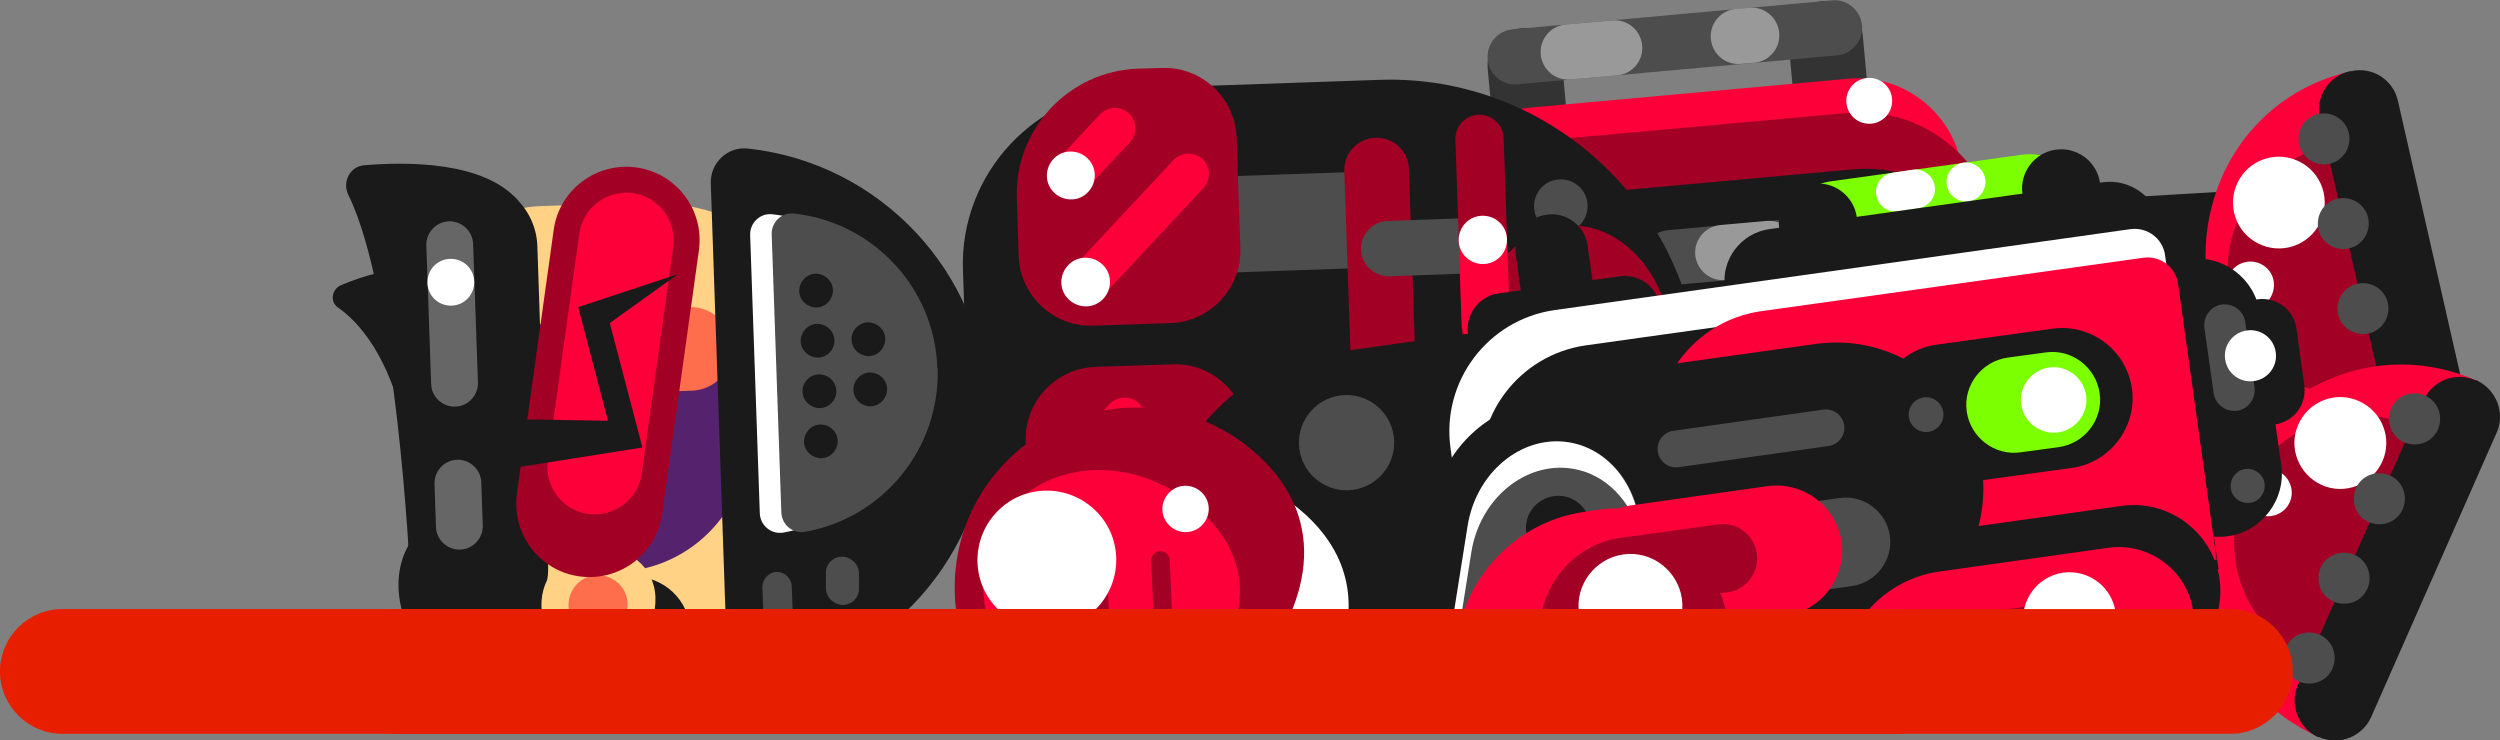 <?xml version="1.0" encoding="UTF-8"?>
<svg id="Layer_2" data-name="Layer 2" xmlns="http://www.w3.org/2000/svg" viewBox="0 0 67.32 19.94">
  <rect x="0" y="0" width="67.32" height="19.94" fill="#808080" stroke="none"/>
  <defs>
    <style>
      .cls-1 {
        fill: #55236e;
      }

      .cls-2 {
        fill: #a20025;
      }

      .cls-3 {
        fill: #fff;
      }

      .cls-4 {
        fill: #7cff00;
      }

      .cls-5 {
        fill: #e71e00;
      }

      .cls-6 {
        fill: #ffd285;
      }

      .cls-7 {
        fill: #fd003a;
      }

      .cls-8 {
        fill: #4d4d4d;
      }

      .cls-9 {
        fill: #333;
      }

      .cls-10 {
        fill: #ff6e4c;
      }

      .cls-11 {
        fill: #999;
      }

      .cls-12 {
        fill: #434343;
      }

      .cls-13 {
        fill: #1a1a1a;
      }

      .cls-14 {
        fill: #666;
      }
    </style>
  </defs>
  <g id="dead">
    <g id="dead8">
      <g>
        <g>
          <path class="cls-9" d="m42.27,3.94l-.21-2.27c-.05-.55-.54-.96-1.09-.91h0c-.55.05-.96.54-.91,1.09l.21,2.27c.05.55.54.96,1.09.91h0c.55-.05.96-.54.91-1.09Z"/>
          <path class="cls-9" d="m50.37,3.21l-.21-2.27c-.05-.55-.54-.96-1.09-.91h0c-.55.05-.96.54-.91,1.09l.21,2.27c.05.55.54.96,1.09.91h0c.55-.05.96-.54.91-1.09Z"/>
          <path class="cls-8" d="m50.14.68h0c-.04-.41-.4-.71-.81-.67l-8.6.78c-.41.04-.71.4-.67.81h0c.04.41.4.71.81.67l8.6-.78c.41-.04.71-.4.67-.81Z"/>
          <path class="cls-11" d="m44.22,1.22h0c-.04-.41-.4-.71-.81-.67l-1.25.11c-.41.04-.71.4-.67.81h0c.04.41.4.71.81.67l1.25-.11c.41-.04.71-.4.67-.81Z"/>
          <path class="cls-11" d="m47.91.88h0c-.04-.41-.4-.71-.81-.67l-.36.03c-.41.04-.71.4-.67.81h0c.04.41.4.71.81.67l.36-.03c.41-.04.71-.4.67-.81Z"/>
        </g>
        <path class="cls-7" d="m52.85,4.69h0c.14,1.56-1.02,2.94-2.57,3.08l-8.59.78c-1.56.14-2.94-1.02-3.08-2.57h0c-.14-1.56,1.02-2.94,2.57-3.08l8.59-.78c1.56-.14,2.94,1.02,3.08,2.57Z"/>
        <path class="cls-2" d="m53.84,6.44h0c.19,2.06-1.34,3.9-3.4,4.08l-8.61.78c-2.06.19-3.9-1.34-4.08-3.4h0c-.19-2.06,1.34-3.9,3.4-4.08l8.61-.78c2.06-.19,3.9,1.34,4.08,3.4Z"/>
        <path class="cls-13" d="m53.98,7.96h0c.19,2.06-1.34,3.9-3.4,4.08l-8.61.78c-2.06.19-3.9-1.34-4.08-3.4h0c-.19-2.06,1.34-3.9,3.4-4.08l8.61-.78c2.06-.19,3.9,1.34,4.08,3.4Z"/>
        <path class="cls-8" d="m52.37,9.83h0c.04.41-.27.77-.67.81l-6.31.57c-.41.04-.77-.27-.81-.67h0c-.04-.41.27-.77.67-.81l6.31-.57c.41-.04.77.27.81.67Z"/>
        <path class="cls-11" d="m47.3,10.3h0c.04.41-.27.77-.67.81l-1.25.11c-.41.04-.77-.27-.81-.67h0c-.04-.41.27-.77.67-.81l1.25-.11c.41-.04.77.27.81.67Z"/>
        <path class="cls-11" d="m51,9.96h0c.04.41-.27.77-.67.81l-.36.03c-.41.04-.77-.27-.81-.67h0c-.04-.41.27-.77.67-.81l.36-.03c.41-.04.77.27.81.67Z"/>
        <path class="cls-8" d="m51.73,6.32h0c.04.41-.27.77-.67.81l-6.02.55c-.41.04-.77-.27-.81-.67h0c-.04-.41.27-.77.67-.81l6.02-.55c.41-.04.77.27.81.67Z"/>
        <path class="cls-11" d="m48.38,6.62h0c.04.41-.27.77-.67.81l-1.25.11c-.41.04-.77-.27-.81-.67h0c-.04-.41.27-.77.67-.81l1.25-.11c.41-.04.77.27.81.67Z"/>
        <path class="cls-11" d="m51.15,6.37h0c.04.41-.27.77-.67.81l-.36.03c-.41.04-.77-.27-.81-.67h0c-.04-.41.27-.77.67-.81l.36-.03c.41-.04.77.27.81.67Z"/>
        <path class="cls-3" d="m40.29,4.25c-.34.03-.64-.22-.67-.56-.03-.34.22-.64.56-.67.34-.03.64.22.67.56.03.34-.22.64-.56.67Z"/>
        <path class="cls-8" d="m41.09,6.71c-1.33.12-2.3,1.29-2.18,2.62.12,1.33,1.29,2.3,2.62,2.18,1.33-.12,2.3-1.29,2.18-2.62-.12-1.33-1.29-2.3-2.62-2.18Z"/>
        <path class="cls-13" d="m41.19,7.82c-.71.06-1.24.7-1.18,1.41.06.71.7,1.24,1.41,1.18.71-.06,1.24-.7,1.18-1.41-.06-.71-.7-1.24-1.41-1.18Z"/>
        <path class="cls-3" d="m50.39,3.33c-.34.03-.64-.22-.67-.56-.03-.34.22-.64.56-.67s.64.22.67.56c.03.34-.22.64-.56.67Z"/>
      </g>
      <g>
        <g id="ShinTwo">
          <path class="cls-13" d="m63.69,7.27h0c.08,1.28-.91,2.39-2.19,2.46l-10.33.61c-1.28.08-2.39-.91-2.46-2.19h0c-.08-1.28.91-2.39,2.19-2.46l10.33-.61c1.28-.08,2.39.91,2.46,2.19Z"/>
        </g>
        <path class="cls-12" d="m50.99,6.89c-.62.04-1.1.57-1.06,1.2.04.62.57,1.1,1.2,1.06.62-.04,1.1-.57,1.06-1.2-.04-.62-.57-1.1-1.2-1.06Z"/>
      </g>
      <g>
        <path class="cls-7" d="m63.3,1.92c-2.83.64-4.41,3.41-3.77,6.24.64,2.83,3.27,4.64,6.1,3.99l-2.33-10.23Z"/>
        <path class="cls-2" d="m63.75,3.9c-.36-.04-.73-.03-1.11.05-1.84.42-2.99,2.25-2.57,4.09.42,1.84,2.25,2.99,4.09,2.57.37-.09.71-.24,1.02-.43l-1.43-6.28Z"/>
        <path class="cls-13" d="m64.57,2.71l1.86,8.17c.13.57-.23,1.14-.8,1.27h-.03c-.57.14-1.14-.22-1.27-.79l-1.86-8.17c-.13-.57.23-1.14.8-1.27h.03c.57-.14,1.14.22,1.27.79Z"/>
        <path class="cls-3" d="m61.09,4.25c.67-.15,1.33.27,1.48.93.15.67-.27,1.33-.93,1.48-.67.15-1.33-.27-1.48-.93-.15-.67.27-1.33.93-1.48Z"/>
        <path class="cls-3" d="m60.74,8.3c-.34.08-.69-.14-.76-.48-.08-.34.14-.69.48-.76.34-.08.69.14.76.48s-.14.69-.48.76Z"/>
        <path class="cls-8" d="m64.82,10.45h0c.08.37-.15.74-.52.82h0c-.37.08-.74-.15-.82-.52h0c-.08-.37.15-.74.52-.82h0c.37-.08.74.15.82.52Z"/>
        <path class="cls-8" d="m63.25,3.59h0c.08.37-.15.74-.52.82h0c-.37.08-.74-.15-.82-.52h0c-.08-.37.15-.74.52-.82h0c.37-.08.74.15.82.52Z"/>
        <path class="cls-8" d="m63.77,5.87h0c.08.37-.15.74-.52.82h0c-.37.08-.74-.15-.82-.52h0c-.08-.37.15-.74.52-.82h0c.37-.08.74.15.82.52Z"/>
        <path class="cls-8" d="m64.3,8.16h0c.08.37-.15.74-.52.82h0c-.37.08-.74-.15-.82-.52h0c-.08-.37.15-.74.52-.82h0c.37-.08.74.15.82.52Z"/>
      </g>
      <g>
        <g id="ShinTwo-2" data-name="ShinTwo">
          <path class="cls-9" d="m64.43,17.37h0c-.23,1.26-1.45,2.1-2.71,1.87l-10.18-1.85c-1.26-.23-2.1-1.45-1.87-2.71h0c.23-1.26,1.45-2.1,2.71-1.87l10.18,1.85c1.26.23,2.1,1.45,1.87,2.71Z"/>
        </g>
        <path class="cls-8" d="m62.4,17.54h0c-.05.29-.33.48-.61.42l-10.26-1.87c-.29-.05-.48-.33-.42-.61h0c.05-.29.33-.48.61-.42l10.26,1.87c.29.05.48.33.42.61Z"/>
        <path class="cls-3" d="m55.52,16.28h0c-.05.29-.33.48-.61.42l-1.75-.32c-.29-.05-.48-.33-.42-.61h0c.05-.29.33-.48.61-.42l1.75.32c.29.05.48.33.42.61Z"/>
        <path class="cls-3" d="m60.23,17.17h0c-.05.3-.34.5-.64.45l-.92-.17c-.3-.05-.5-.34-.45-.64h0c.05-.3.34-.5.64-.44l.92.17c.3.05.5.34.45.64Z"/>
      </g>
      <g>
        <path class="cls-7" d="m66.69,10.25c-2.65-1.17-5.58.11-6.75,2.76-1.17,2.65-.14,5.67,2.51,6.84l4.24-9.6Z"/>
        <path class="cls-2" d="m65.87,12.1c-.27-.25-.57-.46-.92-.62-1.72-.76-3.74.02-4.5,1.75-.76,1.72.02,3.74,1.75,4.5.35.16.71.23,1.08.26l2.6-5.89Z"/>
        <path class="cls-13" d="m67.23,11.65l-3.38,7.66c-.24.53-.86.78-1.4.54h-.03c-.53-.25-.78-.88-.54-1.41l3.38-7.66c.24-.53.86-.78,1.4-.54h.03c.53.25.78.88.54,1.41Z"/>
        <path class="cls-3" d="m63.52,10.8c.63.28.91,1.01.63,1.63s-1.01.91-1.63.63-.91-1.01-.63-1.63c.28-.63,1.01-.91,1.63-.63Z"/>
        <path class="cls-3" d="m60.82,13.85c-.32-.14-.47-.52-.33-.84.14-.32.52-.47.84-.33.32.14.47.52.33.84-.14.32-.52.47-.84.33Z"/>
        <path class="cls-8" d="m62.81,18h0c-.15.35-.56.5-.91.35h0c-.35-.15-.5-.56-.35-.91h0c.15-.35.56-.5.91-.35h0c.35.15.5.56.35.91Z"/>
        <path class="cls-8" d="m65.65,11.56h0c-.15.35-.56.5-.91.35h0c-.35-.15-.5-.56-.35-.91h0c.15-.35.56-.5.91-.35h0c.35.15.5.56.35.91Z"/>
        <path class="cls-8" d="m64.7,13.71h0c-.15.35-.56.5-.91.35h0c-.35-.15-.5-.56-.35-.91h0c.15-.35.56-.5.91-.35h0c.35.15.5.56.35.91Z"/>
        <path class="cls-8" d="m63.75,15.85h0c-.15.35-.56.5-.91.35h0c-.35-.15-.5-.56-.35-.91h0c.15-.35.56-.5.91-.35h0c.35.15.5.56.35.91Z"/>
      </g>
      <g>
        <path class="cls-13" d="m45.78,10.21h0c.16,4.59-3.47,8.48-8.07,8.64l-6.64.23c-2.6.09-4.8-1.97-4.89-4.57l-.25-7.24c-.09-2.6,1.97-4.8,4.57-4.89l6.64-.23c4.59-.16,8.48,3.47,8.64,8.07Z"/>
        <path class="cls-8" d="m37.74,12.24h0c.02.71-.54,1.31-1.25,1.34l-4.03.14c-.71.02-1.31-.54-1.34-1.25h0c-.02-.71.54-1.31,1.25-1.34l4.03-.14c.71-.02,1.31.54,1.34,1.25Z"/>
        <path class="cls-8" d="m37.53,5.89h0c.02.71-.54,1.31-1.25,1.34l-4.03.14c-.71.02-1.31-.54-1.34-1.25h0c-.02-.71.54-1.31,1.25-1.34l4.03-.14c.71-.02,1.31.54,1.34,1.25Z"/>
        <path class="cls-2" d="m33.58,11.69l.1,2.99c.04,1.07-.81,1.97-1.87,2.01h0c-2.21.08-4.09-1.67-4.16-3.89l-.03-.91c-.04-1.07.81-1.97,1.87-2.01l2.09-.07c1.07-.04,1.97.81,2.01,1.87Z"/>
        <path class="cls-2" d="m33.3,3.7l.1,2.99c.04,1.07-.81,1.97-1.87,2.01l-2.09.07c-1.07.04-1.97-.81-2.01-1.87l-.05-1.57c-.06-1.85,1.4-3.41,3.25-3.48l.66-.02c1.07-.04,1.97.81,2.01,1.87Z"/>
        <path class="cls-7" d="m32.41,5.06l-2.68,2.87c-.21.22-.56.23-.78.03h0c-.22-.21-.23-.56-.03-.78l2.68-2.87c.21-.22.56-.23.78-.03h0c.22.21.23.56.03.78Z"/>
        <path class="cls-7" d="m30.43,3.83l-1.19,1.27c-.21.22-.56.23-.78.03h0c-.22-.21-.23-.56-.03-.78l1.19-1.27c.21-.22.56-.23.78-.03h0c.22.21.23.56.03.78Z"/>
        <path class="cls-7" d="m32.68,12.87l-2.06,2.21c-.21.22-.56.23-.78.03h0c-.22-.21-.23-.56-.03-.78l2.06-2.21c.21-.22.56-.23.78-.03h0c.22.21.23.56.03.78Z"/>
        <path class="cls-7" d="m30.69,11.63l-1.19,1.27c-.21.22-.56.23-.78.03h0c-.22-.21-.23-.56-.03-.78l1.19-1.27c.21-.22.56-.23.78-.03h0c.22.21.23.56.03.78Z"/>
        <path class="cls-2" d="m37.94,4.55l.33,9.76c.02.48-.36.89-.84.9h0c-.48.02-.89-.36-.9-.84l-.33-9.76c-.02-.48.36-.89.84-.9h0c.48-.02.89.36.9.84Z"/>
        <path class="cls-8" d="m40.29,12.44h0c.01.41-.31.76-.72.77l-1.95.07c-.41.01-.76-.31-.77-.72h0c-.01-.41.31-.76.72-.77l1.95-.07c.41-.01.76.31.77.72Z"/>
        <path class="cls-8" d="m40.09,6.6h0c.01.41-.31.76-.72.77l-1.95.07c-.41.01-.76-.31-.77-.72h0c-.01-.41.31-.76.72-.77l1.95-.07c.41-.01.76.31.77.72Z"/>
        <path class="cls-8" d="m42.67,12.35c.62-.02,1.14.46,1.16,1.08.02.62-.46,1.14-1.08,1.16-.62.02-1.14-.46-1.16-1.08-.02-.62.46-1.14,1.08-1.16Z"/>
        <path class="cls-8" d="m42.01,4.83c.4-.01.73.3.74.7.01.4-.3.73-.7.74-.4.01-.73-.3-.74-.7-.01-.4.3-.73.7-.74Z"/>
        <path class="cls-3" d="m30.15,14.09c.36-.01.67.27.68.63.01.36-.27.67-.63.68-.36.01-.67-.27-.68-.63-.01-.36.27-.67.63-.68Z"/>
        <path class="cls-3" d="m29.08,11.84c.36-.01.66.27.67.62.01.36-.27.66-.62.67-.36.01-.66-.27-.67-.62-.01-.36.27-.66.62-.67Z"/>
        <path class="cls-2" d="m42.23,6.07c-1.47.05-2.62,1.55-2.55,3.36s1.3,3.23,2.78,3.18,2.62-1.55,2.55-3.36c-.06-1.81-1.3-3.23-2.78-3.18Z"/>
        <path class="cls-3" d="m29.21,6.94c.36-.01.67.27.68.63.01.36-.27.67-.63.68s-.67-.27-.68-.63c-.01-.36.27-.67.63-.68Z"/>
        <path class="cls-3" d="m28.81,4.08c.36-.01.66.27.67.62.01.36-.27.66-.62.67-.36.01-.66-.27-.67-.62-.01-.36.27-.66.62-.67Z"/>
        <path class="cls-2" d="m40.49,3.72l.43,12.56c.01.36-.27.66-.63.67h0c-.36.01-.66-.27-.67-.63l-.43-12.56c-.01-.36.27-.66.63-.67h0c.36-.01.66.27.67.63Z"/>
        <path class="cls-7" d="m40.58,6.44l.08,2.25c.01.36-.27.66-.63.67h0c-.36.01-.66-.27-.67-.63l-.08-2.25c-.01-.36.27-.66.63-.67h0c.36-.01.66.27.67.63Z"/>
        <path class="cls-7" d="m40.8,12.74l.02.53c.01.36-.27.66-.63.67h0c-.36.01-.66-.27-.67-.63l-.02-.53c-.01-.36.27-.66.63-.67h0c.36-.01.66.27.67.63Z"/>
        <path class="cls-3" d="m39.91,5.81c.36-.01.66.27.67.63.01.36-.27.66-.63.67-.36.01-.66-.27-.67-.63-.01-.36.27-.66.63-.67Z"/>
        <path class="cls-3" d="m40.12,11.94c.36-.01.66.27.67.63.01.36-.27.66-.63.67-.36.01-.66-.27-.67-.63-.01-.36.27-.66.63-.67Z"/>
        <path class="cls-7" d="m43.19,7.78c-.71.02-1.26.78-1.23,1.68.03.91.63,1.62,1.34,1.6.71-.02,1.26-.78,1.23-1.68-.03-.91-.63-1.62-1.34-1.6Z"/>
        <path class="cls-7" d="m41.89,7.52c.28,0,.51.21.52.49,0,.28-.21.51-.49.52s-.51-.21-.52-.49c0-.28.21-.51.49-.52Z"/>
      </g>
      <g>
        <path class="cls-13" d="m11.14,14.48s-1.3,1.44.73,3.79c.18.2.52.15.6-.11.2-.66.81-1.73,2.62-2.77l-3.95-.92Z"/>
        <path class="cls-13" d="m13.01,8.15s-.97-1.68-3.83-.47c-.25.11-.3.45-.08.6.56.39,1.39,1.3,1.83,3.35l2.09-3.47Z"/>
        <path class="cls-13" d="m11.04,15.39s-.37-7.55-1.66-10.14c-.17-.35.04-.77.43-.8,1.19-.1,3.23-.1,4.14.95l-2.91,9.99Z"/>
        <path class="cls-6" d="m23.28,11.04h0c.1,3.06-2.31,5.64-5.37,5.74l-2.97.1c-1.87.06-3.44-1.41-3.51-3.28l-.15-4.54c-.06-1.87,1.41-3.44,3.28-3.51l2.75-.09c3.17-.11,5.86,2.4,5.97,5.57Z"/>
        <path class="cls-13" d="m18.59,16.98h0c.03.83-.63,1.53-1.45,1.56l-2.48.08c-.83.03-1.53-.63-1.56-1.45h0c-.03-.83.63-1.53,1.45-1.56l2.48-.08c.83-.03,1.53.63,1.56,1.45Z"/>
        <path class="cls-1" d="m16.4,8.15c-2,.07-3.57,1.75-3.5,3.75.07,2,1.75,3.57,3.75,3.5,2-.07,3.57-1.75,3.5-3.75-.07-2-1.75-3.57-3.75-3.5Z"/>
        <path class="cls-13" d="m14.47,6.62l.29,8.64c.03,1.03-.78,1.89-1.8,1.93h0c-1.03.03-1.89-.78-1.93-1.8l-.29-8.64c-.03-1.03.78-1.89,1.8-1.93h0c1.03-.03,1.89.78,1.93,1.8Z"/>
        <g>
          <path class="cls-6" d="m16.06,14.75c.85-.03,1.56.49,1.59,1.34.03.85-.63,1.71-1.48,1.74-.85.03-1.56-.64-1.59-1.49-.03-.85.64-1.56,1.49-1.59Z"/>
          <path class="cls-10" d="m16.08,15.49c.44-.01.81.33.82.77.01.44-.33.81-.77.82-.44.01-.81-.33-.82-.77-.01-.44.33-.81.77-.82Z"/>
        </g>
        <path class="cls-10" d="m19.72,9.36h0c.02.62-.47,1.14-1.09,1.16l-1.11.04c-.62.02-1.14-.47-1.16-1.09h0c-.02-.62.47-1.14,1.09-1.16l1.11-.04c.62-.02,1.14.47,1.16,1.09Z"/>
        <path class="cls-14" d="m12.74,6.57l.13,3.73c.01.34-.26.64-.61.65h0c-.34.01-.64-.26-.65-.61l-.13-3.73c-.01-.34.26-.64.61-.65h0c.34-.01.64.26.65.61Z"/>
        <path class="cls-3" d="m12.12,6.97c-.35.01-.62.3-.61.65.01.35.3.62.65.61.35-.01.62-.3.61-.65-.01-.35-.3-.62-.65-.61Z"/>
        <path class="cls-14" d="m12.96,12.99l.04,1.16c.01.34-.26.64-.61.65h0c-.34.01-.64-.26-.65-.61l-.04-1.16c-.01-.34.26-.64.61-.65h0c.34-.01.64.26.65.61Z"/>
        <g>
          <path class="cls-2" d="m18.82,6.74l-.99,7.1c-.15,1.08-1.15,1.83-2.23,1.68h0c-1.08-.15-1.83-1.15-1.68-2.23l.99-7.1c.15-1.08,1.15-1.83,2.23-1.68h0c1.08.15,1.83,1.15,1.68,2.23Z"/>
          <path class="cls-7" d="m17.28,12.75c-.1.7-.74,1.18-1.44,1.09-.7-.1-1.18-.74-1.09-1.44l.85-6.11c.1-.7.74-1.18,1.44-1.09.7.1,1.18.74,1.09,1.44l-.85,6.11Z"/>
        </g>
        <path class="cls-13" d="m26.62,10.98c-.12-3.66-2.94-6.6-6.48-6.98-.55-.06-1.02.39-1,.94l.43,12.57c.02.55.52.97,1.07.87,3.51-.62,6.11-3.74,5.99-7.41Z"/>
        <path class="cls-3" d="m24.66,9.93c-.07-2.18-1.75-3.93-3.86-4.16-.33-.04-.61.23-.6.56l.26,7.49c.01.33.31.58.64.52,2.09-.37,3.64-2.23,3.57-4.42Z"/>
        <path class="cls-8" d="m25.24,9.91c-.07-2.18-1.75-3.93-3.86-4.16-.33-.04-.61.23-.6.56l.26,7.49c.01.33.31.58.64.52,2.09-.37,3.64-2.23,3.57-4.42Z"/>
        <path class="cls-13" d="m22.09,11.43c.25,0,.46.19.47.44,0,.25-.19.46-.44.47-.25,0-.46-.19-.47-.44,0-.25.19-.46.44-.47Z"/>
        <path class="cls-13" d="m22.05,10.08c.25,0,.46.19.47.44s-.19.46-.44.47c-.25,0-.46-.19-.47-.44s.19-.46.44-.47Z"/>
        <path class="cls-13" d="m22,8.72c.25,0,.46.19.47.44s-.19.46-.44.47c-.25,0-.46-.19-.47-.44,0-.25.19-.46.44-.47Z"/>
        <path class="cls-13" d="m21.96,7.37c.25,0,.46.19.47.44,0,.25-.19.46-.44.47-.25,0-.46-.19-.47-.44,0-.25.19-.46.44-.47Z"/>
        <path class="cls-13" d="m23.42,10.03c.25,0,.46.19.47.44,0,.25-.19.46-.44.47s-.46-.19-.47-.44c0-.25.19-.46.44-.47Z"/>
        <path class="cls-13" d="m23.37,8.68c.25,0,.46.19.47.44,0,.25-.19.46-.44.47-.25,0-.46-.19-.47-.44s.19-.46.44-.47Z"/>
        <path class="cls-8" d="m21.32,15.78l.04,1.1c0,.22-.17.4-.38.41h0c-.22,0-.4-.17-.41-.38l-.04-1.1c0-.22.17-.4.38-.41h0c.22,0,.4.17.41.38Z"/>
        <path class="cls-8" d="m23.13,15.43v.39c.02.25-.17.46-.42.47h0c-.25,0-.46-.19-.47-.44v-.39c-.02-.25.17-.46.42-.47h0c.25,0,.46.19.47.44Z"/>
        <polygon class="cls-13" points="13.7 12.62 17.3 12.05 16.42 8.7 18.26 7.38 15.57 8.27 16.37 11.33 13.21 11.28 13.7 12.62"/>
      </g>
      <g>
        <path class="cls-13" d="m41.65,5.78h0c-.53.07-.91.57-.83,1.1l.46,3.25c.07.53.57.91,1.1.83h0c.53-.07.91-.57.83-1.1l-.46-3.25c-.07-.53-.57-.91-1.1-.83Z"/>
        <path class="cls-13" d="m44.71,8.27h0c-.07-.53-.57-.91-1.1-.83l-3.25.46c-.53.07-.91.57-.83,1.1h0c.07.53.57.91,1.1.83l3.25-.46c.53-.07.91-.57.83-1.1Z"/>
        <path class="cls-4" d="m54.42,4.17l-5.1.71c-.89.12-1.51.95-1.38,1.83h0c.12.89.95,1.51,1.83,1.38l5.1-.71c.89-.12,1.51-.95,1.38-1.83h0c-.12-.89-.95-1.51-1.83-1.38Z"/>
        <path class="cls-3" d="m51.51,4.57l-.54.08c-.29.04-.49.31-.45.59h0c.04.29.31.49.59.45l.54-.08c.29-.04.49-.31.45-.59h0c-.04-.29-.31-.49-.59-.45Z"/>
        <path class="cls-3" d="m52.87,4.38h0c-.29.04-.49.31-.45.59h0c.04.29.31.49.59.45h0c.29-.04.49-.31.45-.59h0c-.04-.29-.31-.49-.59-.45Z"/>
        <path class="cls-13" d="m56.62,4.91l-8.98,1.26c-.76.11-1.3.82-1.19,1.58h0c.11.76.82,1.3,1.58,1.19l8.98-1.26c.76-.11,1.3-.82,1.19-1.58h0c-.11-.76-.82-1.3-1.58-1.19Z"/>
        <path class="cls-13" d="m49.1,7.04h0c-.57.08-1.11-.32-1.19-.9h0c-.08-.57.32-1.11.9-1.19h0c.57-.08,1.11.32,1.19.9h0c.08.57-.32,1.11-.9,1.19Z"/>
        <path class="cls-13" d="m55.65,6.12h0c-.57.08-1.11-.32-1.19-.9h0c-.08-.57.32-1.11.9-1.19h0c.57-.08,1.11.32,1.19.9h0c.08.57-.32,1.11-.9,1.19Z"/>
        <path class="cls-13" d="m31.65,18.07h17.82c2.12-.92,3.48-3.18,3.14-5.58-.4-2.88-3.09-4.9-5.96-4.5l-10.87,1.52c-2.88.4-4.9,3.09-4.5,5.96l.36,2.59Z"/>
        <path class="cls-13" d="m58.94,6.98h0c-.92.13-1.57.99-1.44,1.91l.58,4.11c.13.92.99,1.57,1.91,1.44h0c.92-.13,1.57-.99,1.44-1.91l-.58-4.11c-.13-.92-.99-1.57-1.91-1.44Z"/>
        <path class="cls-3" d="m59.35,14.31l-19.59,2.75-.7-4.99c-.25-1.8,1-3.46,2.8-3.72l15.51-2.18c.45-.06.87.25.93.7l1.04,7.43Z"/>
        <path class="cls-13" d="m59.75,15.33l-19.15,2.68-.7-4.99c-.25-1.8,1-3.46,2.8-3.72l13.86-1.94c1.12-.16,2.15.62,2.31,1.74l.87,6.22Z"/>
        <path class="cls-7" d="m59.7,15.07l-14.38,2.02-.7-4.99c-.25-1.8,1-3.46,2.8-3.72l10.3-1.44c.45-.06.87.25.93.7l1.04,7.43Z"/>
        <path class="cls-13" d="m57.15,13.62l-6.67.94c-1.26.18-2.15,1.36-1.98,2.62h0c.18,1.26,1.36,2.15,2.62,1.98l6.67-.94c1.26-.18,2.15-1.36,1.98-2.62h0c-.18-1.26-1.36-2.15-2.62-1.98Z"/>
        <path class="cls-13" d="m50.01,17.08l-5.81.81c-2.15.3-4.16-1.21-4.46-3.36h0c-.3-2.15,1.21-4.16,3.36-4.46l5.81-.81c2.15-.3,4.16,1.21,4.46,3.36h0c.3,2.15-1.21,4.16-3.36,4.46Z"/>
        <path class="cls-8" d="m49.87,15.78l-2.26.32c-.65.09-1.26-.37-1.35-1.02h0c-.09-.65.37-1.26,1.02-1.35l2.26-.32c.65-.09,1.26.37,1.35,1.02h0c.09.65-.37,1.26-1.02,1.35Z"/>
        <path class="cls-13" d="m44.9,17.94c.01-.05.03-.1.04-.16l.48-3.04c.3-1.88-1-3.66-2.88-3.96h0c-1.88-.3-3.66,1-3.96,2.88l-.48,3.04c-.07.43-.04.85.04,1.25h6.75Z"/>
        <path class="cls-8" d="m42.25,11.91h0c-1.27-.2-2.49.81-2.72,2.25l-.37,2.33c-.23,1.44.62,2.78,1.89,2.98h0c1.27.2,2.49-.81,2.72-2.25l.37-2.33c.23-1.44-.62-2.78-1.89-2.98Z"/>
        <path class="cls-3" d="m39.25,17.2l.37-2.33c.23-1.44,1.45-2.45,2.72-2.25.9.14,1.58.87,1.82,1.79,0-1.24-.8-2.32-1.92-2.5-1.27-.2-2.49.81-2.72,2.25l-.37,2.33c-.07.42-.03.82.07,1.2,0-.16,0-.32.03-.49Z"/>
        <path class="cls-13" d="m42.82,14.1c-.07-.48-.51-.81-.98-.74-.48.07-.81.51-.74.98.07.48.51.81.98.74.48-.07.81-.51.74-.98Z"/>
        <path class="cls-3" d="m47.29,14.01h0c-.5.07-.85.54-.78,1.04h0c.07.5.54.85,1.04.78h0c.5-.07.85-.54.78-1.04h0c-.07-.5-.54-.85-1.04-.78Z"/>
        <g>
          <path class="cls-7" d="m59.24,18.2c.01-.2,0-.4-.02-.6l-.16-1.13c-.15-1.1-1.18-1.87-2.28-1.72l-4.55.64c-1.46.2-2.55,1.4-2.69,2.81h9.69Z"/>
          <path class="cls-2" d="m57.52,18.27c.01-.14.02-.29,0-.44-.14-1.03-1.1-1.75-2.13-1.61l-2.52.35c-.88.12-1.53.85-1.61,1.7h6.27Z"/>
          <path class="cls-3" d="m56.97,16.49c-.1-.69-.73-1.16-1.41-1.07-.69.1-1.16.73-1.07,1.41.1.69.73,1.16,1.41,1.07.69-.1,1.16-.73,1.07-1.41Z"/>
        </g>
        <path class="cls-8" d="m49.1,11.03l-4.04.57c-.27.04-.46.29-.42.56h0c.04.27.29.46.56.42l4.04-.57c.27-.04.46-.29.42-.56h0c-.04-.27-.29-.46-.56-.42Z"/>
        <path class="cls-8" d="m33.65,13.59h0c-.83.12-1.42.9-1.3,1.73l.31,2.23c.12.83.9,1.42,1.73,1.3h0c.83-.12,1.42-.9,1.3-1.73l-.31-2.23c-.12-.83-.9-1.42-1.73-1.3Z"/>
        <path class="cls-8" d="m36.08,10.65h0c-.7.1-1.19.75-1.09,1.45h0c.1.7.75,1.19,1.45,1.09h0c.7-.1,1.19-.75,1.09-1.45h0c-.1-.7-.75-1.19-1.45-1.09Z"/>
        <path class="cls-13" d="m60.79,8.06h0c-.51.07-.86.54-.79,1.05l.21,1.53c.07.51.54.86,1.05.79h0c.51-.07.86-.54.79-1.05l-.21-1.53c-.07-.51-.54-.86-1.05-.79Z"/>
        <path class="cls-8" d="m60.24,11.06h0c-.3.04-.59-.17-.63-.47l-.25-1.76c-.04-.3.17-.59.47-.63h0c.3-.04.59.17.63.47l.25,1.76c.04.3-.17.59-.47.63Z"/>
        <path class="cls-8" d="m60.46,12.63h0c-.25.03-.42.27-.39.52h0c.03.25.27.42.52.39h0c.25-.03.42-.27.39-.52h0c-.03-.25-.27-.42-.52-.39Z"/>
        <path class="cls-3" d="m60.5,8.9h0c-.37.05-.64.4-.58.78h0c.05.37.4.64.78.58h0c.37-.05.64-.4.58-.78h0c-.05-.37-.4-.64-.78-.58Z"/>
        <g>
          <path class="cls-13" d="m50.53,11.41h0c-.14-1.03.59-1.99,1.62-2.13l3.13-.43c1.03-.14,1.99.59,2.13,1.62h0c.14,1.03-.59,1.99-1.62,2.13l-3.13.43c-1.03.14-1.99-.59-2.13-1.62Z"/>
          <path class="cls-4" d="m52.96,11.08h0c-.1-.7.4-1.35,1.1-1.45l1.03-.14c.7-.1,1.35.4,1.45,1.1h0c.1.7-.4,1.35-1.1,1.45l-1.03.14c-.7.1-1.35-.4-1.45-1.1Z"/>
          <path class="cls-3" d="m55.71,11.55c.43-.23.6-.76.37-1.19-.23-.43-.76-.6-1.19-.37-.43.23-.6.76-.37,1.19.23.43.76.6,1.19.37Z"/>
          <path class="cls-8" d="m52.08,11.58c.23-.12.32-.4.2-.63-.12-.23-.4-.32-.63-.2-.23.12-.32.4-.2.63.12.23.4.32.63.2Z"/>
        </g>
      </g>
      <g>
        <path class="cls-7" d="m48.09,16.58l-3.69.52c-.96.13-1.85-.54-1.99-1.5h0c-.13-.96.54-1.85,1.5-1.99l3.69-.52c.96-.13,1.85.54,1.99,1.5h0c.13.96-.54,1.85-1.5,1.99Z"/>
        <path class="cls-7" d="m47.66,18.07c.02-.28.02-.57-.03-.86-.31-2.23-2.39-3.8-4.62-3.48l-.33.05c-2.12.3-3.62,2.2-3.5,4.3h8.47Z"/>
        <path class="cls-2" d="m41.59,18.07h5.12s0-.01,0-.02l-.2-1.41c-.19-1.38-1.48-2.35-2.86-2.16-1.38.19-2.35,1.48-2.16,2.86l.1.72Z"/>
        <path class="cls-2" d="m46.52,15.95l-2.39.33c-.5.07-.97-.28-1.04-.79h0c-.07-.5.28-.97.79-1.04l2.39-.33c.5-.07.97.28,1.04.79h0c.07.5-.28.97-.79,1.04Z"/>
        <path class="cls-3" d="m44.1,17.7h0c-.76.11-1.47-.43-1.58-1.19h0c-.11-.76.43-1.47,1.19-1.58h0c.76-.11,1.47.43,1.58,1.19h0c.11.76-.43,1.47-1.19,1.58Z"/>
      </g>
      <g>
        <path class="cls-3" d="m35.94,17.94c.63-1.41.53-2.87-.77-4.07-1.86-1.72-4.76-1.6-6.47.26-.99,1.07-1.35,2.48-1.14,3.81h8.38Z"/>
        <path class="cls-2" d="m33.63,18.27c1.67-1.94,2.17-4.24.26-6-1.98-1.83-5.07-1.71-6.9.27-1.48,1.6-1.66,3.92-.64,5.72h7.28Z"/>
        <path class="cls-7" d="m32.55,18.02c1.05-1.31,1.25-2.9-.2-4.24-1.55-1.44-3.83-1.5-5.08-.15-1.07,1.16-1.04,2.98-.03,4.39h5.3Z"/>
        <path class="cls-2" d="m31.37,18.03h0c-.14,0-.25-.1-.26-.24l-.11-2.69c0-.14.1-.25.24-.26h0c.14,0,.25.1.26.24l.11,2.69c0,.14-.1.25-.24.26Z"/>
        <path class="cls-2" d="m29.64,17.25h0c-.14,0-.25-.1-.26-.24l-.11-2.69c0-.14.1-.25.24-.26h0c.14,0,.25.1.26.24l.11,2.69c0,.14-.1.25-.24.26Z"/>
        <path class="cls-3" d="m29.46,13.71c.76.7.8,1.88.1,2.64-.7.76-1.88.8-2.64.1-.76-.7-.8-1.88-.1-2.64s1.88-.8,2.64-.1Z"/>
        <path class="cls-3" d="m31.5,14.16c-.25-.23-.27-.62-.03-.88.23-.25.62-.27.88-.03.25.23.27.62.03.88-.23.25-.62.27-.88.03Z"/>
      </g>
      <path class="cls-5" d="m51.07,19.76H1.68c-.93,0-1.68-.76-1.68-1.68h0c0-.93.76-1.68,1.68-1.68h49.38c.93,0,1.68.76,1.68,1.68h0c0,.93-.76,1.68-1.68,1.68Z"/>
      <path class="cls-5" d="m60.07,19.76H10.68c-.93,0-1.68-.76-1.68-1.68h0c0-.93.76-1.68,1.68-1.68h49.38c.93,0,1.68.76,1.68,1.68h0c0,.93-.76,1.68-1.68,1.68Z"/>
    </g>
  </g>
</svg>
